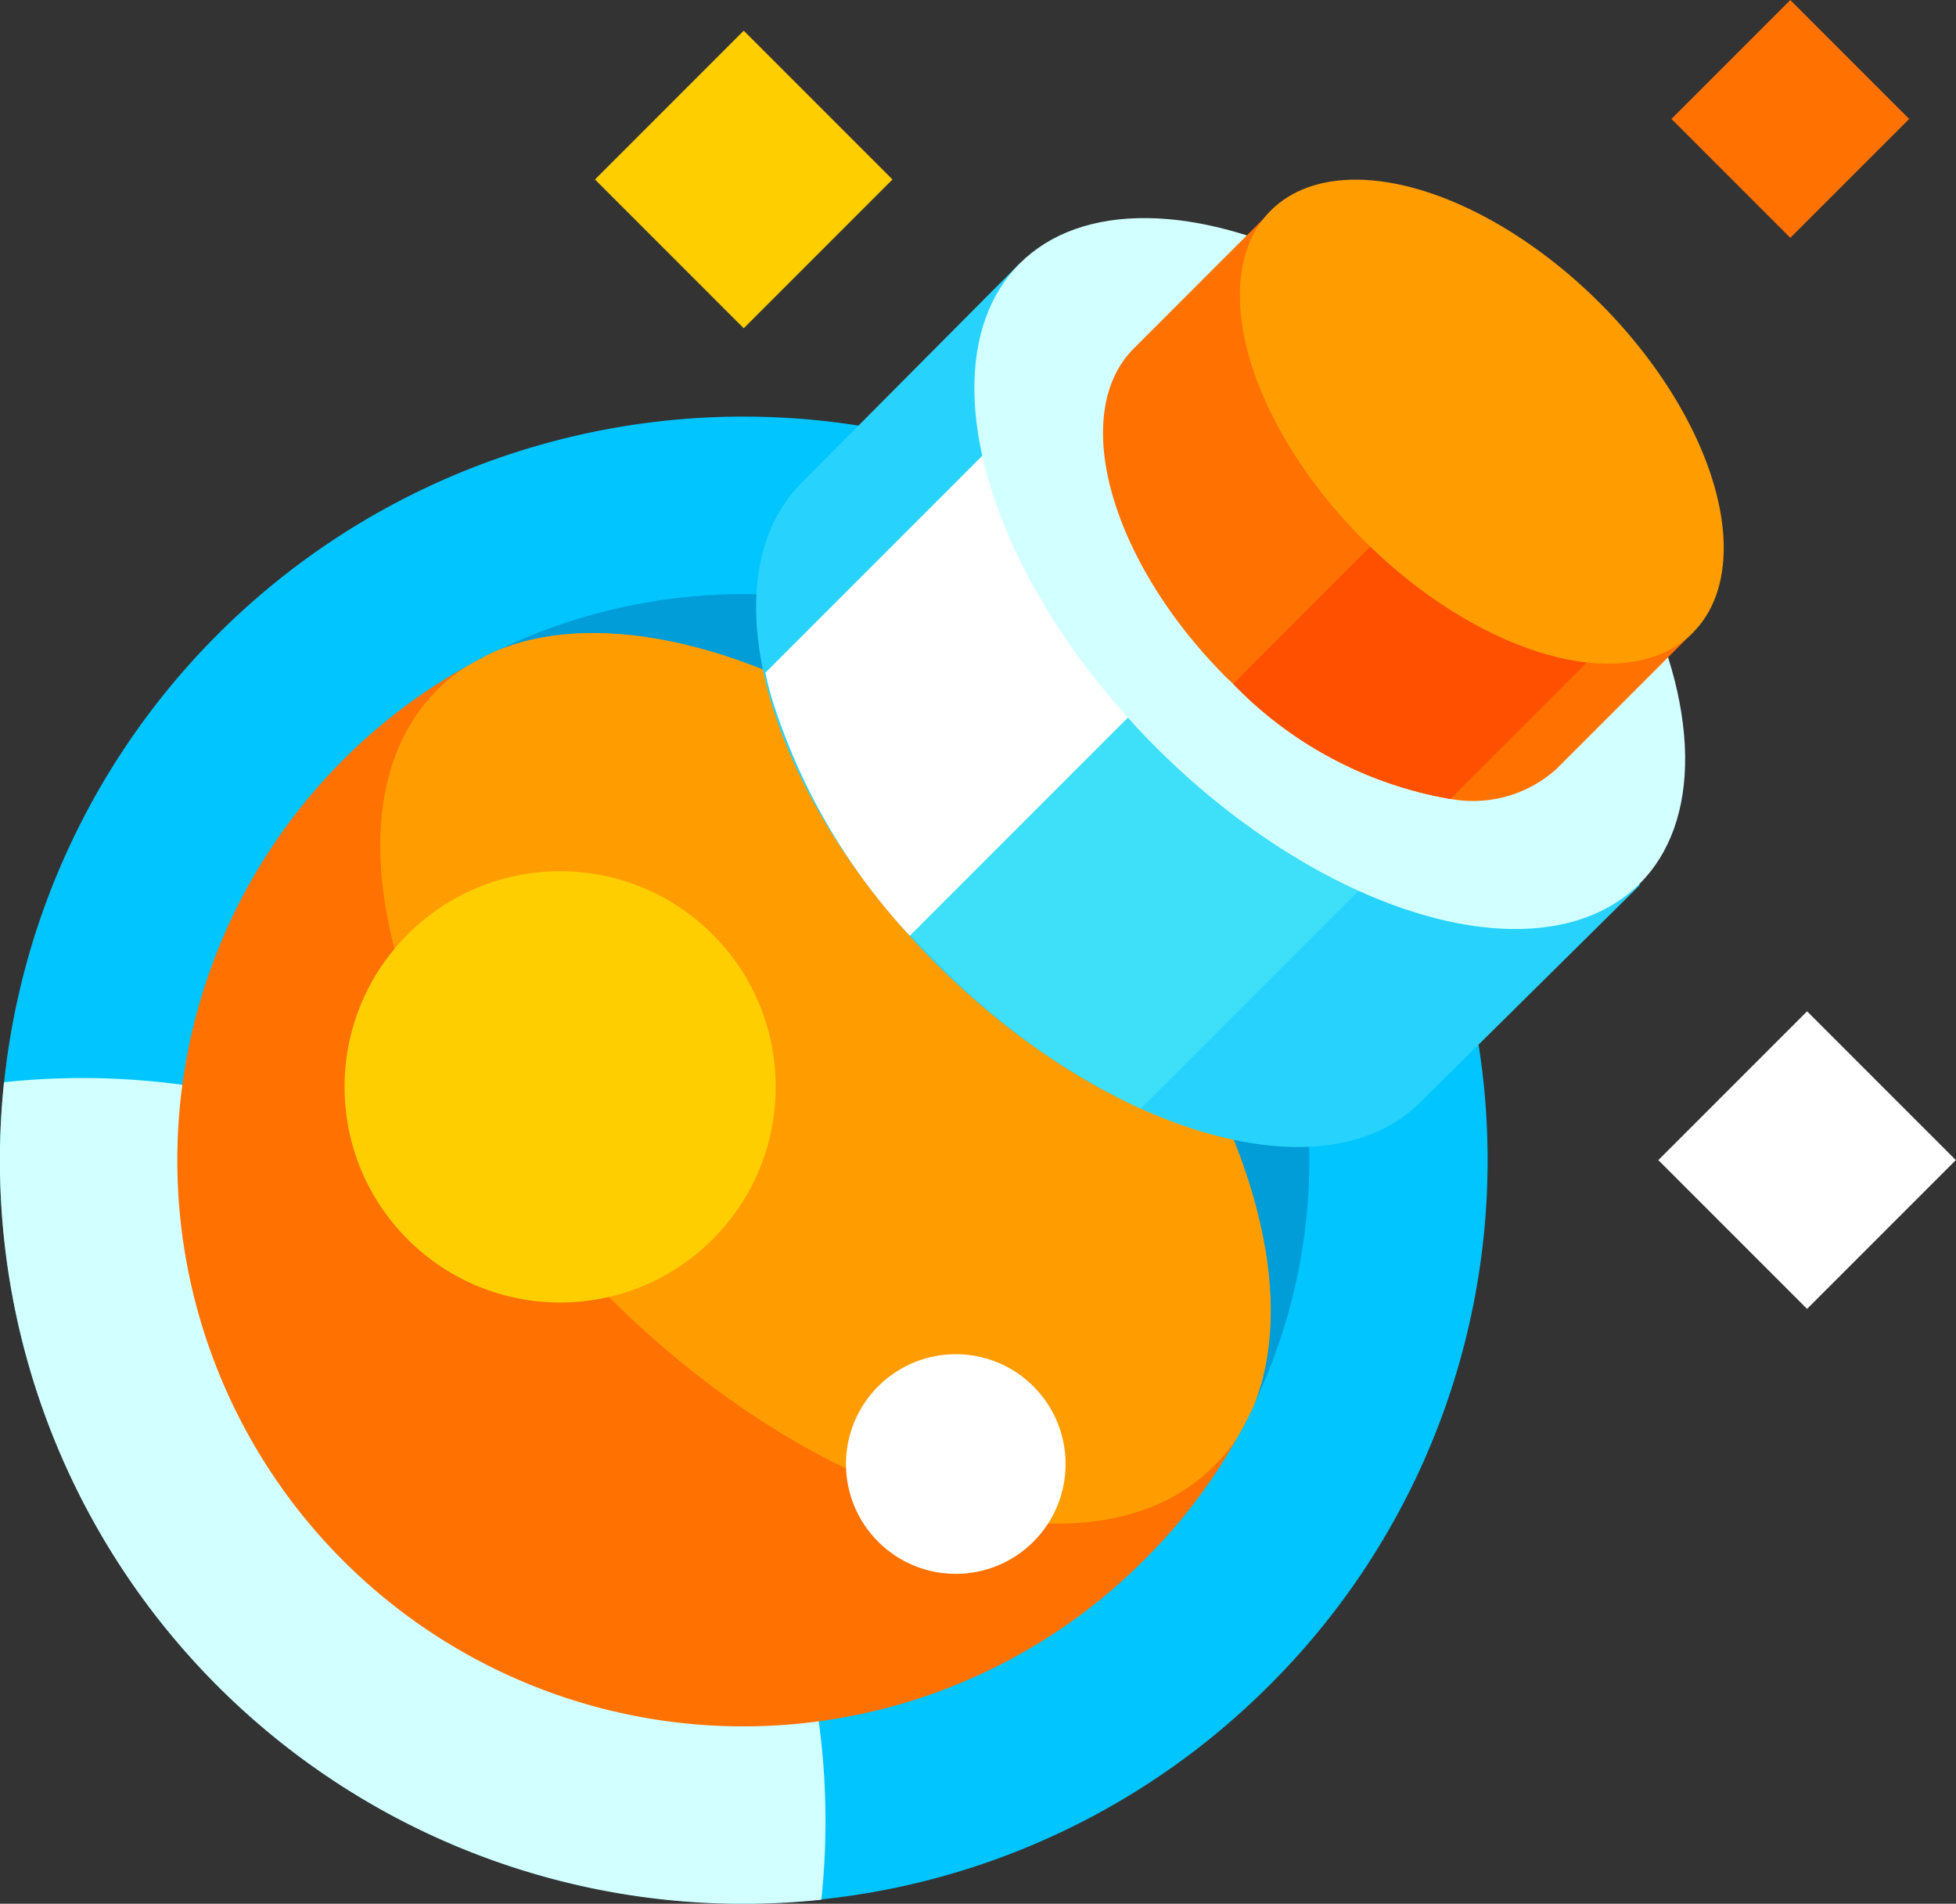 <svg xmlns="http://www.w3.org/2000/svg" viewBox="0 0 48.63 47.32"><rect x="0" y="0" width="48.63" height="47.32" fill="#333333" stroke="none"/><defs><style>.cls-1{fill:#00c5ff;}.cls-2{fill:#d2ffff;}.cls-3{fill:#ff7100;}.cls-4{fill:#009dd8;}.cls-5{fill:#ff9d00;}.cls-6{fill:#ffce00;}.cls-7{fill:#fff;}.cls-8{fill:#27d3fc;}.cls-9{fill:#3ddff9;}.cls-10{fill:#ff5000;}</style></defs><title>Ресурс 27</title><g id="Слой_2" data-name="Слой 2"><g id="_лой_1" data-name="‘лой_1"><g id="_Группа_" data-name="&lt;Группа&gt;"><path id="_Контур_" data-name="&lt;Контур&gt;" class="cls-1" d="M31.55,41.9a18.48,18.48,0,1,1,0-26.13A18.42,18.42,0,0,1,31.55,41.9Z"/><path id="_Контур_2" data-name="&lt;Контур&gt;" class="cls-2" d="M20.42,47.22A18.48,18.48,0,0,1,.1,26.9a18.43,18.43,0,0,1,15,5.31A18.43,18.43,0,0,1,20.42,47.22Z"/><path id="_Контур_3" data-name="&lt;Контур&gt;" class="cls-3" d="M28.43,38.79a14.07,14.07,0,0,1-19.9-19.9,13.73,13.73,0,0,1,3.1-2.34c.25-.14.5-.28.76-.39,3.39-1.38,9,.67,13.55,5.23s6.61,10.16,5.23,13.55c-.12.26-.25.51-.39.76A13.73,13.73,0,0,1,28.43,38.79Z"/><path id="_Контур_4" data-name="&lt;Контур&gt;" class="cls-4" d="M12.38,16.16A14.07,14.07,0,0,1,31.16,34.94c1.38-3.39-.67-9-5.23-13.55S15.77,14.78,12.38,16.16Z"/><path id="_Контур_5" data-name="&lt;Контур&gt;" class="cls-5" d="M30.17,36.45c-3,3-9.73,1.09-15.06-4.24S7.88,20.14,10.87,17.15a4,4,0,0,1,.76-.6c.25-.14.5-.28.76-.39,3.39-1.38,9,.67,13.55,5.23s6.61,10.16,5.23,13.55c-.12.26-.25.51-.39.76A4,4,0,0,1,30.17,36.45Z"/><circle id="_Контур_6" data-name="&lt;Контур&gt;" class="cls-6" cx="13.93" cy="27.02" r="5.36" transform="translate(-15.03 17.76) rotate(-45)"/><circle id="_Контур_7" data-name="&lt;Контур&gt;" class="cls-7" cx="23.76" cy="36.39" r="2.73" transform="translate(-18.77 27.46) rotate(-45)"/><g id="_Группа_2" data-name="&lt;Группа&gt;"><path id="_Контур_8" data-name="&lt;Контур&gt;" class="cls-8" d="M40.77,22,25.35,6.55,19.93,12h0c-2.39,2.39-.87,7.77,3.39,12s9.64,5.77,12,3.39h0Z"/><path id="_Контур_9" data-name="&lt;Контур&gt;" class="cls-9" d="M37.36,18.56l-9,9a17.39,17.39,0,0,1-5-3.57,17.39,17.39,0,0,1-3.57-5l9-9Z"/><path id="_Контур_10" data-name="&lt;Контур&gt;" class="cls-7" d="M32.34,13.54l-9.72,9.72a15.44,15.44,0,0,1-3.44-5.93c-.06-.21-.11-.41-.15-.61l8.24-8.24Z"/><ellipse id="_Контур_11" data-name="&lt;Контур&gt;" class="cls-2" cx="33.06" cy="14.26" rx="6.11" ry="10.9" transform="translate(-0.4 27.55) rotate(-45)"/><path id="_Контур_12" data-name="&lt;Контур&gt;" class="cls-3" d="M42.09,15.72l-3.4,3.4a3.1,3.1,0,0,1-2.62.74A9.83,9.83,0,0,1,30.66,17l-.16-.15c-2.9-2.9-3.93-6.57-2.31-8.19l3.4-3.4Z"/><path id="_Контур_13" data-name="&lt;Контур&gt;" class="cls-10" d="M42.44,13.48l-6.38,6.38A9.83,9.83,0,0,1,30.66,17L38.3,9.34Z"/><ellipse id="_Контур_14" data-name="&lt;Контур&gt;" class="cls-5" cx="36.84" cy="10.48" rx="4.16" ry="7.42" transform="translate(3.38 29.12) rotate(-45)"/></g><rect id="_Прямоугольник_" data-name="&lt;Прямоугольник&gt;" class="cls-3" x="42.42" y="0.87" width="4.18" height="4.18" transform="translate(15.13 -30.61) rotate(45)"/><rect id="_Прямоугольник_2" data-name="&lt;Прямоугольник&gt;" class="cls-7" x="42.31" y="26.22" width="5.23" height="5.23" transform="translate(33.55 -23.32) rotate(45)"/><rect id="_Прямоугольник_3" data-name="&lt;Прямоугольник&gt;" class="cls-6" x="15.87" y="1.84" width="5.23" height="5.23" transform="translate(8.57 -11.76) rotate(45)"/></g></g></g></svg>